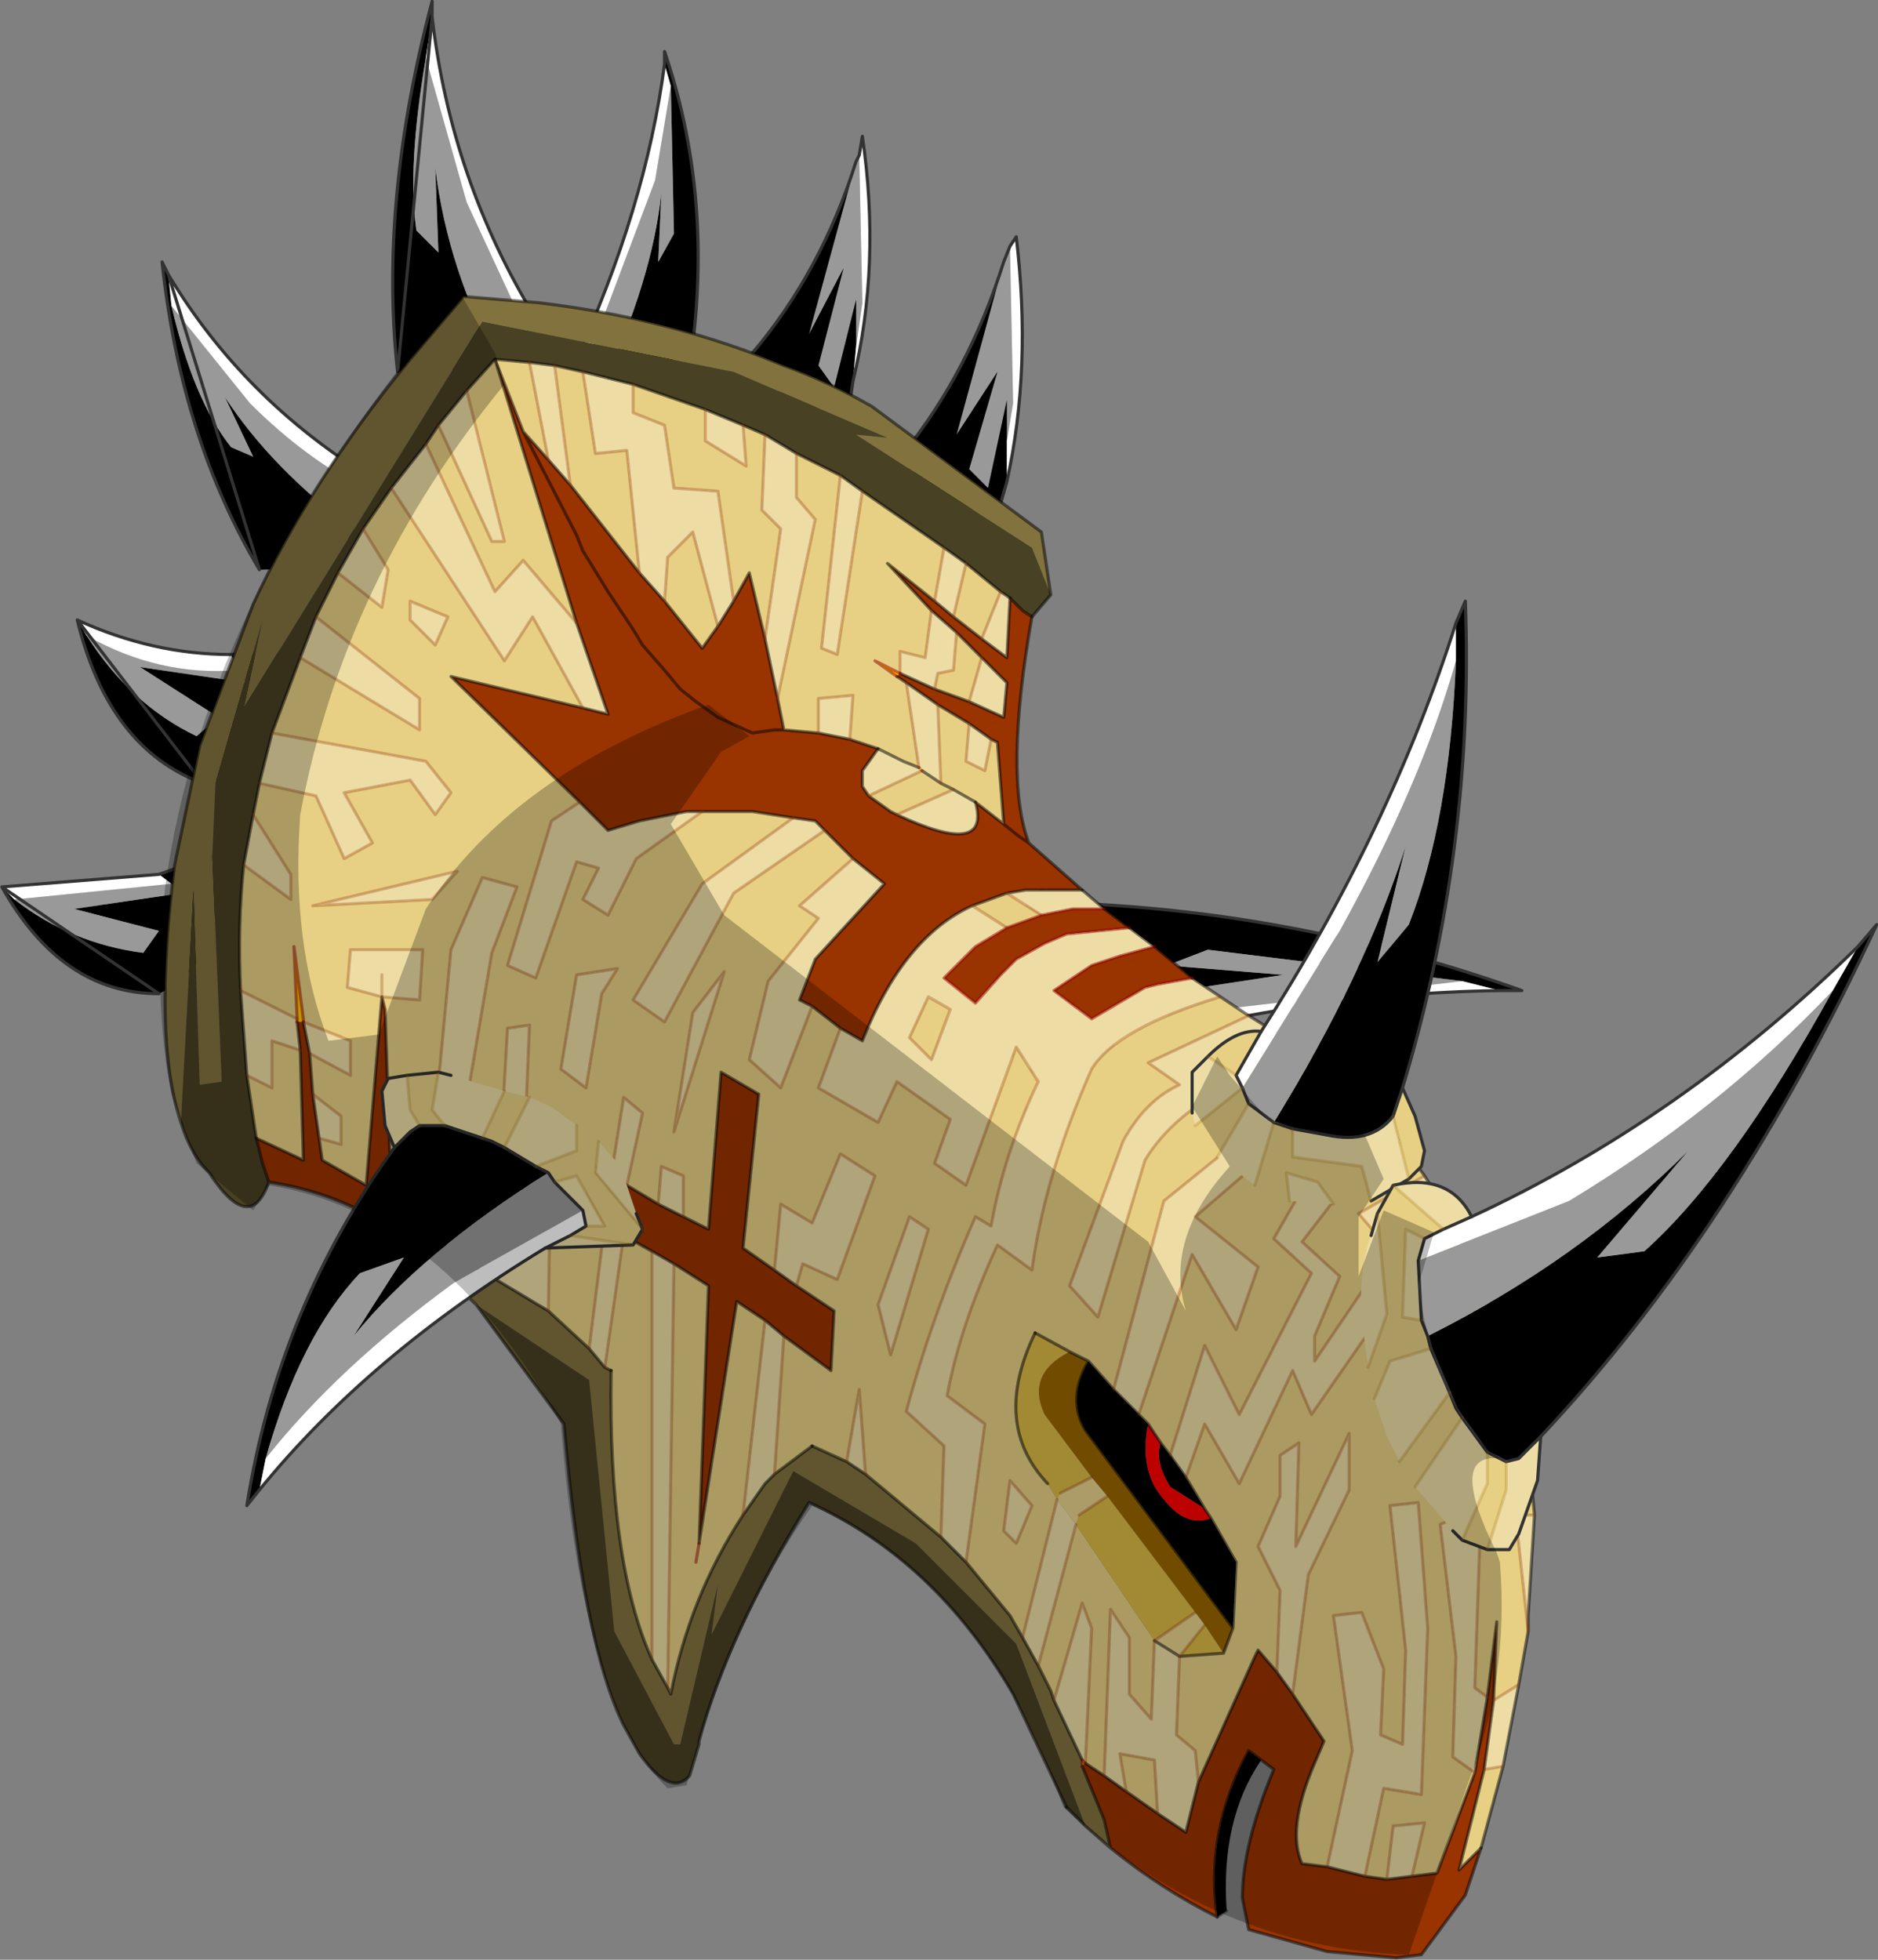 <?xml version="1.0" encoding="UTF-8"?>
<svg version="1.1" viewBox="0 0 29.9 31.2" xmlns="http://www.w3.org/2000/svg" xmlns:cc="http://creativecommons.org/ns#" xmlns:dc="http://purl.org/dc/elements/1.1/" xmlns:rdf="http://www.w3.org/1999/02/22-rdf-syntax-ns#" xmlns:xlink="http://www.w3.org/1999/xlink">
<rect x="0" y="0" width="29.9" height="31.2" fill="#808080" stroke="none"/>
<g transform="translate(-260.02 -184.88)">
<use transform="translate(260.05,184.9)" width="29.85" height="31.15" xlink:href="#a"/>
</g>
<defs>
<g id="a" transform="translate(-260.05,-184.9)">
<path d="m276.8 199.25q3.8 0.1 7.45 1.4h-0.35l-0.6-0.15-4.05-0.5-0.65 0.25 1.85 0.15-4.6 0.7 0.05-0.15-0.05-0.5v-0.35l0.15-0.5 0.25-0.25 0.15-0.05 0.4-0.05" fill-rule="evenodd"/>
<path d="m275.85 201.1 4.6-0.7-1.85-0.15 0.65-0.25 4.05 0.5-4.7 0.55-2.4 0.7-0.3-0.5-0.05-0.15" fill="#999" fill-rule="evenodd"/>
<path d="m276.8 199.25-0.4 0.05-0.15 0.05-0.2-0.2-0.6-0.3 0.25-0.2h0.2l0.6 0.3 0.3 0.3m-0.8 0.35-0.15 0.5-1.05-0.15 0.3-0.7 0.05-0.15 0.65 0.25 0.2 0.25m-0.15 0.85 0.05 0.5-0.65 0.25-0.45-0.2-0.05-0.4 0.05-0.3 1.05 0.15m1.35 1.25-0.9 0.9 0.45-0.75 0.45-0.15m-1.25 0.8-0.2-0.1-0.65-0.6-0.15-0.45 0.5 0.3 0.5 0.85m0.5-0.55-0.25 0.2-0.5-0.7 0.2-0.2 0.3 0.5 0.25 0.2" fill="#eddda5" fill-rule="evenodd"/>
<path d="m276.25 199.35-0.25 0.25-0.2-0.25-0.65-0.25 0.3-0.25 0.6 0.3 0.2 0.2m-0.4 0.75v0.35l-1.05-0.15v-0.35l1.05 0.15m0.05 0.85-0.05 0.15 0.05 0.15-0.2 0.2 0.5 0.7 0.25-0.2 0.3-0.1-0.45 0.75-0.35-0.1-0.5-0.85-0.5-0.3-0.15-0.35 0.45 0.2 0.65-0.25" fill="#e7d083" fill-rule="evenodd"/>
<path d="m283.3 200.5 0.6 0.15q-3.35 0.05-6.7 1.05l-0.75 0.25-0.25-0.2 2.4-0.7 4.7-0.55" fill="#fff" fill-rule="evenodd"/>
<path d="m283.9 200.65h0.35q-3.65-1.3-7.45-1.4l-0.4 0.05-0.15 0.05-0.25 0.25-0.15 0.5v0.35l0.05 0.5-0.05 0.15m8.05-0.45q-3.35 0.05-6.7 1.05l-0.75 0.25m-0.55-0.7-0.05-0.15m0.35 0.65-0.3-0.5m0.3 0.5 0.25 0.2" fill="none" stroke="#333" stroke-linecap="round" stroke-linejoin="round" stroke-width=".05"/>
<path d="m277.2 201.7-0.9 0.9-0.35-0.1-0.2-0.1m-0.65-3.15 0.05-0.15 0.3-0.25 0.25-0.2h0.2l0.6 0.3 0.3 0.3" fill="none" stroke="#333" stroke-linecap="round" stroke-linejoin="round" stroke-width=".05"/>
<path d="m276.75 201.85-0.45 0.75m0.15-0.65-0.25 0.2-0.5-0.7 0.2-0.2m-1.1-0.25 0.45 0.2 0.65-0.25m-1.1-1 1.05 0.15m-0.4-1.25 0.6 0.3 0.2 0.2m-1.1-0.25 0.65 0.25 0.2 0.25m-1.2 0.7 1.05 0.15m-0.9 0.9 0.5 0.3 0.5 0.85" fill="none" stroke="#960" stroke-linecap="round" stroke-linejoin="round" stroke-opacity=".231" stroke-width=".05"/>
<path d="m270.7 186.25 0.05 2.35-0.25 0.45 0.05-1.1q-0.15 1.4-0.95 3.1 0.75-0.05 1.45-0.7 0.3-2.45-0.45-4.65v0.2l0.1 0.35" fill-rule="evenodd"/>
<path d="m270.7 186.25-0.25 1.5-1.15 3.05 0.3 0.25q0.8-1.7 0.95-3.1l-0.05 1.1 0.25-0.45-0.05-2.35" fill="#999" fill-rule="evenodd"/>
<path d="m269.3 190.8 1.15-3.05 0.25-1.5-0.1-0.35q-0.3 2.3-1.45 4.8l0.15 0.1" fill="#fff" fill-rule="evenodd"/>
<path d="m269.15 190.7q1.15-2.5 1.45-4.8v-0.2q0.75 2.2 0.45 4.65" fill="none" stroke="#333" stroke-linecap="round" stroke-linejoin="round" stroke-width=".05"/>
<path d="m260.25 199.2-0.2-0.2q0.95 1.7 2.5 1.7 1.15-0.55 0.85-2.2l-0.85 0.3 0.2 0.15 0.15 0.15-1.7 0.25 1.35 0.35-0.25 0.35q-1.15-0.15-2.05-0.85" fill-rule="evenodd"/>
<path d="m262.75 198.95-2.5 0.25q0.9 0.7 2.05 0.85l0.25-0.35-1.35-0.35 1.7-0.25-0.15-0.15" fill="#999" fill-rule="evenodd"/>
<path d="m260.05 199 0.2 0.2 2.5-0.25-0.2-0.15-2.5 0.2" fill="#fff" fill-rule="evenodd"/>
<path d="m260.05 199 2.5-0.2m0.85-0.3-0.85 0.3m0 1.9q-1.55 0-2.5-1.7z" fill="none" stroke="#333" stroke-linecap="round" stroke-linejoin="round" stroke-width=".05"/>
<path d="m276.1 188.8-0.1 0.25-0.75 2.75 0.65-1-0.45 1.55 0.3 0.3 0.3-1.4v0.65l0.1-0.6-0.05-2.5" fill="#999" fill-rule="evenodd"/>
<path d="m276.05 191.9v-0.65l-0.3 1.4-0.3-0.3 0.45-1.55-0.65 1 0.75-2.75q-0.55 1.75-1.6 3.05 0.45 1.1 1.55 0.8l0.1-0.35v-0.65" fill-rule="evenodd"/>
<path d="m276.1 188.8 0.05 2.5-0.1 0.6v0.65q0.4-1.8 0.15-3.9l-0.1 0.15" fill="#fff" fill-rule="evenodd"/>
<path d="m276 189.05 0.1-0.25m-0.1 0.25q-0.55 1.75-1.6 3.05m1.55 0.8 0.1-0.35q0.4-1.8 0.15-3.9l-0.1 0.15" fill="none" stroke="#333" stroke-linecap="round" stroke-linejoin="round" stroke-width=".05"/>
<path d="m274.4 192.1q0.45 1.1 1.55 0.8" fill="none" stroke="#333" stroke-linecap="round" stroke-linejoin="round" stroke-width=".05"/>
<path d="m266.8 185.8 0.1-0.65v-0.25q-0.85 3.2-0.55 5.9l1.65-0.05q-0.85-1.55-1.05-3.2l0.05 1.35-0.35-0.35q-0.15-1 0.15-2.75" fill-rule="evenodd"/>
<path d="m268.4 190.15-0.95-2.05-0.65-2.3q-0.3 1.75-0.15 2.75l0.35 0.35-0.05-1.35q0.2 1.65 1.05 3.2l0.4-0.6" fill="#999" fill-rule="evenodd"/>
<path d="m266.9 185.15-0.1 0.65 0.65 2.3 0.95 2.05 0.15-0.2q-1.35-2.2-1.65-4.8" fill="#fff" fill-rule="evenodd"/>
<path d="m266.9 185.15q0.3 2.6 1.65 4.8m-2.2 0.85q-0.3-2.7 0.55-5.9v0.25z" fill="none" stroke="#333" stroke-linecap="round" stroke-linejoin="round" stroke-width=".05"/>
<path d="m261.4 195-0.15-0.25q0.5 2.05 2 2.6 1.25-0.2 1.3-2.1l-0.85 0.05 0.1 0.25 0.15 0.2-1.7-0.25 1.25 0.8-0.35 0.3q-1.05-0.5-1.75-1.6" fill-rule="evenodd"/>
<path d="m263.8 195.55q-1.25 0.1-2.4-0.55 0.7 1.1 1.75 1.6l0.35-0.3-1.25-0.8 1.7 0.25-0.15-0.2" fill="#999" fill-rule="evenodd"/>
<path d="m261.25 194.75 0.15 0.25q1.15 0.65 2.4 0.55l-0.1-0.25q-1.25 0-2.45-0.55" fill="#fff" fill-rule="evenodd"/>
<path d="m261.25 194.75q1.2 0.55 2.45 0.55m0.85-0.05-0.85 0.05m-0.45 2.05q-1.5-0.55-2-2.6z" fill="none" stroke="#333" stroke-linecap="round" stroke-linejoin="round" stroke-width=".05"/>
<path d="m273.65 190.4 0.1-0.7-0.05-2.35-0.05 0.1-0.75 2.75 0.55-1.05-0.4 1.55 0.25 0.35 0.35-1.4v0.75" fill="#999" fill-rule="evenodd"/>
<path d="m273.6 190.95 0.05-0.55v-0.75l-0.35 1.4-0.25-0.35 0.4-1.55-0.55 1.05 0.75-2.75q-0.55 1.75-1.65 3.05 0.5 1.05 1.55 0.8l0.05-0.35" fill-rule="evenodd"/>
<path d="m273.6 190.95q0.45-1.85 0.15-3.9l-0.05 0.3 0.05 2.35-0.1 0.7-0.05 0.55" fill="#fff" fill-rule="evenodd"/>
<path d="m273.7 187.35 0.05-0.3q0.3 2.05-0.15 3.9m0.1-3.6-0.05 0.1q-0.55 1.75-1.65 3.05m1.55 0.8 0.05-0.35" fill="none" stroke="#333" stroke-linecap="round" stroke-linejoin="round" stroke-width=".05"/>
<path d="m272 190.5q0.5 1.05 1.55 0.8" fill="none" stroke="#333" stroke-linecap="round" stroke-linejoin="round" stroke-width=".05"/>
<path d="m262.75 189.75-0.05-0.5-0.1-0.2q0.3 2.8 1.55 4.9 0.85 0 1.55-0.6-1.35-1-2.1-2.15l0.45 0.95-0.35-0.15q-0.6-0.75-0.95-2.25" fill-rule="evenodd"/>
<path d="m265.9 192.7q-1-0.5-1.9-1.4l-1.25-1.55q0.35 1.5 0.95 2.25l0.35 0.15-0.45-0.95q0.75 1.15 2.1 2.15l0.2-0.65" fill="#999" fill-rule="evenodd"/>
<path d="m262.7 189.25 0.05 0.5 1.25 1.55q0.9 0.9 1.9 1.4l0.05-0.2q-2.05-1.25-3.25-3.25" fill="#fff" fill-rule="evenodd"/>
<path d="m262.7 189.25q1.2 2 3.25 3.25m-1.8 1.45q-1.25-2.1-1.55-4.9l0.1 0.2z" fill="none" stroke="#333" stroke-linecap="round" stroke-linejoin="round" stroke-width=".05"/>
<path d="m277.25 199.05 0.35 0.3h-0.5l-0.5 0.1-0.55-0.35 0.3-0.05h0.9m0.75 0.6 0.4 0.3-0.55 0.15-0.45 0.15-0.6 0.4 0.6 0.45 0.85-0.5 0.2-0.05 0.55-0.1 0.45 0.3q-1.65 0.5-2.05 1.15-0.75 1.7-0.95 3.2l-0.55-0.4q-0.6 1.3-0.8 2.4l0.6 0.45-0.3 2.2-0.4-0.4 0.05-1.45-0.6-0.55q0.4-1.5 1.1-3.1l0.25 0.15q0.2-1.15 0.75-2.3l-0.35-0.55-0.8 2.2-0.5-0.35 0.25-0.7-0.85-0.6-0.3 0.65-0.95-0.55 0.35-0.95 0.35 0.2q0.65-1.65 1.75-2.15l0.55 0.35-0.5 0.3-0.5 0.5 0.5 0.4 0.4-0.45 0.25-0.25 0.45-0.25 0.35-0.15 1-0.1m1.9 1.4 0.4 0.25-1.1 0.55 0.55 0.25q-1.05 0.5-1.5 1.25l-0.75 2.5-0.45-0.5 0.85-2.3q0.35-0.65 0.9-0.9l-0.5-0.35 1.6-0.75m1.7 1.15 0.3 0.3-1.05 0.2-1.8 1.55 1 0.8-0.35 1-0.7-1.2-0.85 2.55-0.4-0.4 0.8-3 2.1-1.7 0.95-0.1m1.1 1.4 0.25 0.4-1 0.55-0.3-0.35 1.05-0.6m0.95 1.8 0.2 0.45 0.5 2.05-0.65 0.1 0.05-0.85-0.25-0.9-0.5 0.05-0.25 1.1 0.25 0.65-0.4 0.05-0.3-0.35 0.05-1.45 1.3-0.9m0.8 3.6-0.1 1.6v0.25l-0.2-1.85h0.3m-0.25 2.7-0.25 1.3-0.3 0.05 0.15-1.1 0.4-0.25m-20.15-13.85 0.6 0.95v0.4l-0.75-0.55 0.15-0.8m-0.2 2.8 0.9 0.45v0.05l0.05 0.45-0.45-0.15v0.75l-0.4-0.2-0.1-1.35m1 0.5 0.75 0.3v0.55l-0.65-0.35-0.1-0.5m0.15 1.15 0.45 0.35v0.45l-0.35-0.1-0.1-0.7m1.1-1.55-0.55-0.15 0.05-0.6h1.15l-0.05 0.8-0.6-0.05v-0.35 0.35m0.9 3.85-0.05-1.95 0.25-2.65 0.5-1.15 0.55 0.15-0.4 1.05-0.4 2.35 0.1 1.7 0.85 0.4-0.1-1.35-0.3-0.15 0.1-1.75 0.35-0.05-0.05 1.2 0.4 0.2-0.05 3.15-1.5-0.9-0.25-0.25m2.4 1.75 0.25-2 0.3 0.2-0.3 2.1-0.25-0.3m0.35-2.75 0.2-1.25 0.3 0.25-0.25 1.15-0.25-0.15m0.75 0.45 0.05-0.6 0.35 0.15v0.65l-0.4-0.2m1.85 1.05 0.1-1.05 0.5 0.3 0.45-1.1 0.55 0.35-0.6 1.65-0.55-0.25-0.1 0.35-0.35-0.25m0.15 1.05-0.15 2.2-0.15 0.15-0.35 0.5 0.35-3.1 0.3 0.25m1 2 0.2-1.15 0.1 1.35-0.3-0.2m-0.55-7.25-0.5 1.3-0.5-0.45 0.3-1.25 0.8-1-0.3-0.2 0.85-0.75 0.5 0.4-1.1 1.2-0.25 0.65 0.2 0.1m0.2-2.8-1.45 1-1.1 2.05-0.5-0.35 1.1-1.85 1.45-1.05 0.35 0.05 0.15 0.15m-1.95-0.3-1.05 0.75-0.45 0.9-0.4-0.25 0.25-0.5-0.35-0.1-0.65 1.85-0.45-0.2 0.7-2.3 0.45-0.3 0.45 0.45 0.5-0.15 0.75-0.15h0.25m-1.9-1.65-0.8-1.45-0.45 0.7-1.8-2.75 0.55-0.7 1.1 2.35 0.45-0.5 0.85 1 0.5 1.45-0.4-0.1m-3.5-2.85 0.4 0.65-0.1 0.6-0.7-0.55 0.4-0.7m-0.75 1.4 1.65 1.3v0.5l-1.9-1.15 0.25-0.65m-0.7 1.85 2.45 0.45 0.4 0.5-0.25 0.35-0.4-0.55-1.05 0.2 0.45 0.8-0.45 0.25-0.45-1-0.9-0.2 0.2-0.8m11.05-2.7-0.2 0.85-0.3-0.25 0.15-0.85 0.35 0.25m0.25 1.2 0.3-0.75 0.15 0.1-0.05 0.95-0.4-0.3m-0.8-0.45 0.4 0.35-0.05 0.6-0.25 0.05-0.05 0.25-0.55-0.25v-0.35l0.4 0.1 0.1-0.75m0.8 0.75 0.4 0.4-0.05 0.55-0.55-0.25 0.2-0.7m-1.2 0.4 0.5 0.35 0.05 1.25-0.3-0.2-0.85 0.4-0.1-0.15v-0.25l0.25-0.35 0.4 0.2 0.25 0.1-0.2-1.35m1 0.65 0.35 0.25-0.1 0.5-0.3-0.15 0.05-0.6m-1.15 1.45 0.9-0.4 0.35 0.2q0.25 0.9-1.25 0.2m0.85 3.1-0.35-0.2-0.3 0.65 0.35 0.35 0.3-0.8m-2.45-8.85v0.7l0.3 0.35-0.6 2.85-0.2-0.95 0.25-1.75-0.3-0.3 0.05-1.2 0.5 0.3m0.35 4.45v-0.55l0.55-0.05-0.05 0.7-0.5-0.1m0.35-4.1 0.35 0.25-0.4 2.6-0.25-0.1 0.3-2.75m-2.15-1.05 0.6 0.25 0.05 0.65-0.65-0.4v-0.5m-1.15-0.4v0.45l0.5 0.2 0.15 1 0.7 0.05 0.25 1.75-0.25 0.4-0.4-1.5-0.4 0.4-0.05 0.7-0.4-0.45-0.2-1.95-0.5 0.05-0.2-1.3 0.8 0.2m-1.25-0.3 0.25 1.9-0.35-0.4-0.3-1.55 0.4 0.05m-1.4 0.4 0.6 2.4h-0.2l-0.85-1.85 0.45-0.55m-0.9 3.65v-0.3l0.6 0.25-0.2 0.45-0.4-0.4m-1.55 4.55 2.3-0.55-0.4 0.45-1.9 0.1m4.35 2.9-0.4-0.3 0.25-1.5 0.65-0.1-0.25 0.4-0.25 1.5m5.35-5.05-0.05-0.05 0.05 0.05m-0.2 7.1 0.3 0.2-0.6 2-0.2-0.8 0.5-1.4m-3.45-3.25 0.5-0.65-0.8 2.55 0.3-1.9m-0.65 3.8 0.35 0.2-0.1 6.75-0.25-0.45v-6.5m8.25 3.25 0.55-1.75 0.55 1.1 1.15-2.25-0.6-0.55 0.6-1.05 0.35 0.45-0.5 0.65 0.6 0.55-0.4 0.95v0.4l0.95-1.4 0.25 0.45-1.25 1.8-0.3-0.7-0.85 1.8-0.55-0.95-0.3 0.85-0.25-0.35m0.15 3.2-0.05 1.25 0.3 0.25 0.05 0.5-0.2 0.8-0.45-0.3-0.05-0.85-0.55-0.1 0.1 0.6-0.35-0.25 0.1-2.65 0.3 0.45v0.9l0.35 0.4 0.05-1.25 0.4 0.25m1.55 0.25 0.05-1.3-0.35-0.7 0.35-0.8v-0.65l0.3-0.2-0.05 1.65 0.85-1.8v0.9l-0.65 1.35-0.25 1.9-0.25-0.35m0.8 3.1 0.4-1.85-0.3-2.15 0.45-0.05 0.35 0.9-0.05 1.05 0.35 0.15 0.05-1.5-0.25-2.3 0.45-0.05 0.15 2-0.1 2.65-0.6-0.1-0.3 1.4-0.6-0.15m0.95 0.2 0.1-0.85 0.5-0.05-0.2 0.85-0.4 0.05m1.4-1.7-0.35-0.25 0.05-1.6-0.25-2.1 0.65-0.3-0.1 2.9 0.2 0.15-0.2 1.2m-6.65-4.35 0.3 0.4-0.6 2.25-0.25-0.45 0.55-2.2m-0.4 0.1-0.25 0.6-0.2-0.2 0.1-0.8 0.35 0.4m0.35 3.1 0.45-1.55 0.15 0.4-0.1 2.15-0.05-0.05-0.45-0.95" fill="#eddda5" fill-rule="evenodd"/>
<path d="m264.75 201.1-0.05-1.15 0.15 1.15v0.05h-0.1v-0.05m9.6-5.5-0.05 0.05-0.35-0.25 0.4 0.2m-8.25 5.15v-0.35 0.35m5.05 8.7-0.05 0.3 0.05-0.3m6.1 3.45 0.05 0.05-0.05 0.05v-0.1" fill="#fc0" fill-rule="evenodd"/>
<path d="m280.1 212.9q-0.65 0.95-0.55 2.4l-0.15 0.1q-0.2-1.35 0.5-2.65l0.2 0.15m-1.45-4.85 0.25 0.35 0.3 0.5-0.55-0.35q-0.25-0.4-0.15-0.7l0.15 0.2m0.65 1 0.4 0.7-0.05 1.05-2.35-3.15q-0.3-0.5 0.05-1.1l0.4 0.45 0.55 0.55q-0.15 0.75 0.25 1.2 0.35 0.45 0.75 0.3" fill-rule="evenodd"/>
<path d="m279.65 210.8-0.15 0.4-0.3-0.45-0.15-0.2-1.4-1.85-0.25-0.3-0.75-1q-0.3-0.65 0.4-1l0.3 0.15q-0.35 0.6-0.05 1.1l2.35 3.15" fill="#960" fill-rule="evenodd"/>
<path d="m262.9 202.75q-0.45-1.35-0.1-4.1l0.4-1.9 0.85-2.25q0.9-1.95 2.5-3.9l0.85-1 1.2 0.1q2.1 0.25 3.9 1 0.7 0.25 1.4 0.65l2.7 2 0.15 1-0.3-0.75-2.8-1.8 0.5 0.05-2.45-1.05-4-0.8-3.8 6.15 0.3-1.4-0.75 2.6-0.05 1.15 0.15 3.6-0.35 0.05-0.1-3.1-0.2 3.7m14.8 11.55-0.4-0.35-1.1-2.9-1.6-1.6-1.95-1.15-1.3 2.6 0.1-0.8-0.6 2.55h-0.1l-0.95-1.8-0.4-4-1.8-1.2-1.05-1 0.2 0.05 0.5 0.15 1.5 0.9 0.65 0.6 0.25 0.3 0.1 0.05q-0.05 3.05 0.65 4.6l0.25 0.45 0.05 0.1q0.3-1.55 1.15-2.85l0.35-0.5 0.15-0.15 0.6-0.45 0.55 0.25 0.3 0.2 1.2 1 0.4 0.4 0.7 0.85 0.2 0.35 0.25 0.45 0.2 0.4 0.05 0.15 0.45 0.95v0.1l0.35 0.85 0.1 0.45" fill="#82733e" fill-rule="evenodd"/>
<path d="m279.45 200.75 0.45 0.3-1.6 0.75 0.5 0.35q-0.55 0.25-0.9 0.9l-0.85 2.3 0.45 0.5 0.75-2.5q0.45-0.75 1.5-1.25l-0.55-0.25 1.1-0.55 0.45 0.25 0.85 0.65-0.95 0.1-2.1 1.7-0.8 3-0.4-0.45-0.3-0.15-0.55-0.3q-0.7 1.45 0.2 2.4l0.15 0.25-0.55 2.2-0.2-0.35-0.7-0.85 0.3-2.2-0.6-0.45q0.2-1.1 0.8-2.4l0.55 0.4q0.2-1.5 0.95-3.2 0.4-0.65 2.05-1.15m2.45 1.75 0.8 1.1-1.05 0.6 0.3 0.35 1-0.55 0.7 1.4-1.3 0.9-0.05 1.45 0.3 0.35 0.4-0.05-0.25-0.65 0.25-1.1 0.5-0.05 0.25 0.9-0.05 0.85 0.65-0.1 0.1 1.1h-0.3l0.2 1.85-0.15 0.85-0.4 0.25 0.05-1.25-0.15 1.2-0.2-0.15 0.1-2.9-0.65 0.3 0.25 2.1-0.05 1.6 0.35 0.25-0.6 1.6-0.4 0.05 0.2-0.85-0.5 0.05-0.1 0.85-0.35-0.05 0.3-1.4 0.6 0.1 0.1-2.65-0.15-2-0.45 0.05 0.25 2.3-0.05 1.5-0.35-0.15 0.05-1.05-0.35-0.9-0.45 0.05 0.3 2.15-0.4 1.85-0.4-0.05q-0.25-0.55 0.2-1.6l0.15-0.35-0.5-0.75 0.25-1.9 0.65-1.35v-0.9l-0.85 1.8 0.05-1.65-0.3 0.2v0.65l-0.35 0.8 0.35 0.7-0.05 1.3-0.3-0.35-0.05 0.1-0.9 2-0.05-0.5-0.3-0.25 0.05-1.25 0.7-0.05 0.15-0.4 0.05-1.05-0.4-0.7-0.1-0.15-0.3-0.5 0.3-0.85 0.55 0.95 0.85-1.8 0.3 0.7 1.25-1.8-0.25-0.45-0.95 1.4v-0.4l0.4-0.95-0.6-0.55 0.5-0.65-0.35-0.45-0.6 1.05 0.6 0.55-1.15 2.25-0.55-1.1-0.55 1.75-0.15-0.2-0.2-0.3-0.15-0.15 0.85-2.55 0.7 1.2 0.35-1-1-0.8 1.8-1.55 1.05-0.2m2.05 10.5-0.35 1.3-0.35 0.35 0.4-1.6 0.3-0.05m-19.9-15.15 0.1-0.5 0.9 0.2 0.45 1 0.45-0.25-0.45-0.8 1.05-0.2 0.4 0.55 0.25-0.35-0.4-0.5-2.45-0.45 0.45-1.2 1.9 1.15v-0.5l-1.65-1.3 0.35-0.7 0.7 0.55 0.1-0.6-0.4-0.65 0.45-0.65 1.8 2.75 0.45-0.7 0.8 1.45-2.1-0.5 2.05 2-0.45 0.3-0.7 2.3 0.45 0.2 0.65-1.85 0.35 0.1-0.25 0.5 0.4 0.25 0.45-0.9 1.05-0.75h0.8l0.65 0.1-1.45 1.05-1.1 1.85 0.5 0.35 1.1-2.05 1.45-1 0.45 0.45-0.85 0.75 0.3 0.2-0.8 1-0.3 1.25 0.5 0.45 0.5-1.3 0.45 0.35-0.35 0.95 0.95 0.55 0.3-0.65 0.85 0.6-0.25 0.7 0.5 0.35 0.8-2.2 0.35 0.55q-0.55 1.15-0.75 2.3l-0.25-0.15q-0.7 1.6-1.1 3.1l0.6 0.55-0.05 1.45-1.2-1-0.1-1.35-0.2 1.15-0.55-0.25-0.6 0.45 0.15-2.2 0.75 0.55 0.05-0.95-0.6-0.4 0.1-0.35 0.55 0.25 0.6-1.65-0.55-0.35-0.45 1.1-0.5-0.3-0.1 1.05-0.5-0.35 0.25-2.45-0.6-0.35-0.2 2.5-0.4-0.2v-0.65l-0.35-0.15-0.05 0.6-0.5-0.3 0.25-1.15-0.3-0.25-0.2 1.25-0.35-0.2-0.05 0.8 0.3 0.15-0.25 2-0.65-0.6 0.05-3.15-0.4-0.2 0.05-1.2-0.35 0.05-0.1 1.75 0.3 0.15 0.1 1.35-0.85-0.4-0.1-1.7 0.4-2.35 0.4-1.05-0.55-0.15-0.5 1.15-0.25 2.65 0.05 1.95-0.75-0.75-0.1-2.9-0.05-0.2-0.25 3-0.7-0.4-0.05-0.35 0.35 0.1v-0.45l-0.45-0.35-0.05-0.65 0.65 0.35v-0.55l-0.75-0.3v-0.05l-0.15-1.15 0.05 1.15-0.9-0.45q-0.05-1.05 0.05-2l0.75 0.55v-0.4l-0.6-0.95m2.05 2.9 0.6 0.05 0.05-0.8h-1.15l-0.05 0.6 0.55 0.15m-2.15 1.25 0.4 0.2v-0.75l0.45 0.15 0.05 1.75-0.75-0.35-0.15-1m11.45-8.15 0.55 0.45-0.3 0.75-0.45-0.35 0.2-0.85m-0.5 0.6-0.75-0.6 0.7 0.75-0.1 0.75-0.4-0.1v0.35l-0.4-0.2 0.35 0.25 0.15 0.1 0.2 1.35-0.25-0.1-0.4-0.2-0.45-0.15 0.05-0.7-0.55 0.05v0.55l-0.55-0.05-0.1-0.5 0.6-2.85-0.3-0.35v-0.7l0.7 0.35-0.3 2.75 0.25 0.1 0.4-2.6 1.3 0.9-0.15 0.85m0.35 0.5 0.4 0.4-0.2 0.7-0.55-0.2 0.05-0.25 0.25-0.05 0.05-0.6m-0.3 1.15 0.5 0.3-0.05 0.6 0.3 0.15 0.1-0.5 0.1 0.05 0.1 1.3-0.45-0.35-0.35-0.2-0.2-0.1 0.2 0.1-0.9 0.4-0.1-0.05-0.35-0.25 0.85-0.4 0.3 0.2-0.05-1.25m0.55 3.2 0.55-0.2 0.55 0.35-0.55 0.2-0.55-0.35m-0.35 1.65-0.3 0.8-0.35-0.35 0.3-0.65 0.35 0.2m-2.95-9.15-0.05 1.2 0.3 0.3-0.25 1.75-0.25-1.05-0.25 0.45-0.25-1.75-0.7-0.05-0.15-1-0.5-0.2v-0.45l1.15 0.4v0.5l0.65 0.4-0.05-0.65 0.35 0.15m-2.9-1 0.2 1.3 0.5-0.05 0.2 1.95-1.1-1.4-0.25-1.9 0.45 0.1m1.3 3.65 0.05-0.7 0.4-0.4 0.4 1.5-0.25 0.35-0.6-0.75m-2.25-2.7-0.45-1.15 1.3 4.2-0.85-1-0.45 0.5-1.1-2.35 0.2-0.3 0.85 1.85h0.2l-0.6-2.4 0.45-0.5 0.55 0.05 0.3 1.55-0.4-0.45m-1.8 3 0.4 0.4 0.2-0.45-0.6-0.25v0.3m-1.55 4.55 1.9-0.1 0.4-0.45-2.3 0.55m4.35 2.9 0.25-1.5 0.25-0.4-0.65 0.1-0.25 1.5 0.4 0.3m1.7-1.2-0.3 1.9 0.8-2.55-0.5 0.65m3.45 3.25-0.5 1.4 0.2 0.8 0.6-2-0.3-0.2m-4.55 0.3 0.45 0.25v6.5q-0.7-1.55-0.65-4.6l-0.1-0.05 0.3-2.1m0.8 0.45 0.55 0.35-0.15 4.1 0.6-3.85 0.45 0.3-0.35 3.1q-0.85 1.3-1.15 2.85l-0.05-0.1 0.1-6.75m0.4 4.45-0.05 0.3 0.05-0.3m6-0.3 1.25 1.85-0.05 1.25-0.35-0.4v-0.9l-0.3-0.45-0.1 2.65-0.3-0.2 0.1-2.15-0.15-0.4-0.45 1.55-0.05-0.15-0.2-0.4 0.6-2.25m-0.7-0.3-0.35-0.4-0.1 0.8 0.2 0.2 0.25-0.6m1.5 4.55-0.1-0.6 0.55 0.1 0.05 0.85-0.5-0.35" fill="#e7d083" fill-rule="evenodd"/>
<path d="m276.75 194.35-0.3 0.35-0.15-0.1-0.2-0.2-0.15-0.1-0.55-0.45-0.35-0.25-1.3-0.9-0.35-0.25-0.7-0.35-0.5-0.3-0.35-0.15-0.6-0.25-1.15-0.4-0.8-0.2-0.45-0.1-0.4-0.05-0.55-0.05-0.45 0.5-0.45 0.55-0.2 0.3-0.55 0.7-0.45 0.65-0.4 0.7-0.35 0.7-0.25 0.65-0.45 1.2-0.2 0.8-0.1 0.5-0.15 0.8q-0.1 0.95-0.05 2l0.1 1.35 0.15 1 0.1 0.4 0.1 0.3q-0.3 0.85-0.95-0.15-0.3-0.3-0.45-0.8l0.2-3.7 0.1 3.1 0.35-0.05-0.15-3.6 0.05-1.15 0.75-2.6-0.3 1.4 3.8-6.15 4 0.8 2.45 1.05-0.5-0.05 2.8 1.8 0.3 0.75m0.55 19.6-0.3-0.3-0.85-1.8q-1.25-2.15-3.25-3.05-1.3 2.1-1.75 3.8v0.05l-0.15 0.5q-0.3 0.35-0.8-0.35l-0.25-0.45q-0.65-1.3-0.95-4.8l-1.4-1.9 1.8 1.2 0.4 4 0.95 1.8h0.1l0.6-2.55-0.1 0.8 1.3-2.6 1.95 1.15 1.6 1.6 1.1 2.9" fill="#494123" fill-rule="evenodd"/>
<path d="m279.5 211.2-0.7 0.05 0.4-0.5 0.3 0.45m-3-5.1 0.55 0.3q-0.7 0.35-0.4 1l0.75 1-0.5 0.25-0.05 0.1-0.15-0.25q-0.9-0.95-0.2-2.4m1.15 2.6 1.4 1.85-0.65 0.45-1.25-1.85 0.05-0.15 0.45-0.3" fill="#dbba46" fill-rule="evenodd"/>
<path d="m277.4 208.4 0.25 0.3-0.45 0.3-0.05 0.15-0.3-0.4 0.05-0.1 0.5-0.25m1.65 2.15 0.15 0.2-0.4 0.5-0.4-0.25 0.65-0.45" fill="#e8d38c" fill-rule="evenodd"/>
<path d="m279.2 208.9 0.1 0.15q-0.4 0.15-0.75-0.3-0.4-0.45-0.25-1.2l0.2 0.3q-0.1 0.3 0.15 0.7l0.55 0.35" fill="#f00" fill-rule="evenodd"/>
<path d="m276.45 194.7q-0.45 2.55-0.05 3.6l0.85 0.75h-0.9l-0.3 0.05-0.55 0.2q-1.1 0.5-1.75 2.15l-0.35-0.2-0.45-0.35-0.2-0.1 0.25-0.65 1.1-1.2-0.5-0.4-0.6-0.6-0.35-0.05-0.65-0.1h-1.05l-0.75 0.15-0.5 0.15-0.45-0.45-2.05-2 2.1 0.5 0.4 0.1-0.5-1.45-1.3-4.2 0.45 1.15 0.85 1.65 0.1 0.25 0.4 0.65 0.4 0.6 0.15 0.25 0.35 0.4 0.25 0.3 0.25 0.2 0.35 0.25 0.55 0.25 0.35-0.05h0.15-0.15l-0.35 0.05-0.55-0.25-0.35-0.25-0.25-0.2-0.25-0.3-0.35-0.4-0.15-0.25-0.4-0.6-0.4-0.65-0.1-0.25-0.85-1.65 0.4 0.45 0.35 0.4 1.1 1.4 0.4 0.45 0.6 0.75 0.25-0.35 0.25-0.4 0.25-0.45 0.25 1.05 0.2 0.95 0.1 0.5 0.55 0.05 0.5 0.1 0.45 0.15-0.25 0.35v0.25l0.1 0.15 0.35 0.25 0.1 0.05q1.5 0.7 1.25-0.2l0.45 0.35-0.1-1.3-0.1-0.05-0.35-0.25-0.5-0.3-0.5-0.35-0.15-0.1 0.05-0.05 0.55 0.25 0.55 0.2 0.55 0.25 0.05-0.55-0.8-0.8-0.4-0.35-0.7-0.75 0.75 0.6 0.3 0.25 0.45 0.35 0.4 0.3 0.05-0.95 0.2 0.2 0.15 0.1m1.15 4.65 0.4 0.3-1 0.1-0.35 0.15-0.45 0.25-0.25 0.25-0.4 0.45-0.5-0.4 0.5-0.5 0.5-0.3 0.55-0.2 0.5-0.1h0.5m0.8 0.6 0.6 0.5-0.55 0.1-0.2 0.05-0.85 0.5-0.6-0.45 0.6-0.4 0.45-0.15 0.55-0.15m5.2 14.35-0.25 0.75-0.7 0.95-0.4 0.05-1.1-0.1-1.25-0.35-0.1-0.5q0-0.85 0.5-2.05l-0.4-0.3q-0.7 1.3-0.5 2.65-0.9-0.45-1.7-1.1l-0.1-0.45-0.35-0.85 0.05-0.05 0.3 0.2 0.35 0.25 0.5 0.35 0.45 0.3 0.2-0.8 0.9-2 0.05-0.1 0.3 0.35 0.25 0.35 0.5 0.75-0.15 0.35q-0.45 1.05-0.2 1.6l0.4 0.05 0.6 0.15 0.35 0.05 0.8-0.1 0.6-1.6 0.2-1.2 0.15-1.2-0.05 1.25-0.15 1.1-0.4 1.6 0.35-0.35m-17.05-9.65-0.1-0.1q-1.05-0.7-2.15-0.85l-0.1-0.3-0.1-0.4 0.75 0.35-0.05-1.75-0.05-0.45h0.1l0.1 0.5 0.05 0.65 0.15 1.05 0.7 0.4 0.25-3 0.05 0.2 0.1 2.9 1 1-0.5-0.15-0.2-0.05m3.1-0.3-0.3-0.15 0.05-0.8 0.35 0.2 0.75 0.45 0.8 0.4 0.2-2.5 0.6 0.35-0.25 2.45 0.5 0.35 0.35 0.25 0.6 0.4-0.05 0.95-0.75-0.55-0.3-0.25-0.45-0.3-0.6 3.85 0.15-4.1-0.55-0.35-0.35-0.2-0.45-0.25-0.3-0.2m6.75-6.05-0.15-0.1-0.25-0.2 0.25 0.2 0.15 0.1" fill="#930" fill-rule="evenodd"/>
<path d="m262.9 202.75q-0.45-1.35-0.1-4.1l0.4-1.9 0.85-2.25q0.9-1.95 2.5-3.9l0.85-1 1.2 0.1q2.1 0.25 3.9 1 0.7 0.25 1.4 0.65l2.7 2 0.15 1-0.3 0.35m0.8 4.35 0.35 0.3m0.4 0.3 0.4 0.3m0.6 0.5 0.9 0.6 0.4 0.25 0.45 0.25 0.85 0.65 0.3 0.3 0.8 1.1 0.25 0.4 0.7 1.4 0.2 0.45 0.5 2.05 0.1 1.1-0.1 1.6v0.25l-0.15 0.85-0.25 1.3-0.35 1.3m-6.6-0.65-0.85-1.8q-1.25-2.15-3.25-3.05-1.3 2.1-1.75 3.8v0.05l-0.15 0.5q-0.3 0.35-0.8-0.35l-0.25-0.45q-0.65-1.3-0.95-4.8l-1.4-1.9-1.05-1-0.1-0.1q-1.05-0.7-2.15-0.85-0.3 0.85-0.95-0.15-0.3-0.3-0.45-0.8m1.25-5.4-0.1 0.5-0.15 0.8q-0.1 0.95-0.05 2l0.1 1.35 0.15 1 0.1 0.4 0.1 0.3m8.05 4.65 0.6-0.45m-6.7-15.25-0.45 0.65-0.4 0.7-0.35 0.7-0.25 0.65-0.45 1.2m-0.2 0.8 0.2-0.8m11.6-2.25-0.55-0.45m0.55 0.45 0.15 0.1m-1.05-0.8 0.35 0.25m-0.2 3.6-0.2-0.1-0.3-0.2m0.5 0.3 0.35 0.2m-2.85-5.55-0.5-0.3m1.8 5 0.4 0.2 0.25 0.1m-1.25-4.65 0.35 0.25 1.3 0.9m-2.35-1.5 0.7 0.35m-1.55-0.8 0.35 0.15m-0.35-0.15-0.6-0.25m-1.15-0.4-0.8-0.2-0.45-0.1m1.25 0.3 1.15 0.4m-2.8-0.75-0.55-0.05-0.45 0.5-0.45 0.55-0.2 0.3-0.55 0.7m2.2-2 0.4 0.05m3.5 17.65-0.15 0.15-0.35 0.5q-0.85 1.3-1.15 2.85l-0.05-0.1-0.25-0.45q-0.7-1.55-0.65-4.6m8.9 1.35 0.25 0.35 0.3 0.5 0.1 0.15 0.4 0.7-0.05 1.05-0.15 0.4-0.7 0.05-0.4-0.25m-1.9-4.9 0.55 0.3 0.3 0.15 0.4 0.45 0.55 0.55 0.2 0.3 0.15 0.2m1 2.75-2.35-3.15q-0.3-0.5 0.05-1.1" fill="none" stroke="#000" stroke-linecap="round" stroke-linejoin="round" stroke-opacity=".498" stroke-width=".05"/>
<path d="m276.45 194.7q-0.45 2.55-0.05 3.6l0.85 0.75m0.35 0.3 0.4 0.3m0.4 0.3 0.6 0.5m4.6 13.85-0.25 0.75-0.7 0.95-0.4 0.05-1.1-0.1-1.25-0.35-0.1-0.5q0-0.85 0.5-2.05l-0.4-0.3q-0.7 1.3-0.5 2.65-0.9-0.45-1.7-1.1l-0.4-0.35-0.3-0.3m-12.05-12 0.05 0.65m0.1 0.7 0.05 0.35 0.7 0.4 0.25-3 0.05 0.2 0.1 2.9 0.75 0.75m1.75 1.15 0.65 0.6m0.25-2-0.3-0.15 0.05-0.8 0.35 0.2m0.25 0.15 0.5 0.3m0.4 0.2 0.4 0.2 0.2-2.5 0.6 0.35-0.25 2.45 0.5 0.35 0.35 0.25 0.6 0.4-0.05 0.95-0.75-0.55m0.45 1.75 0.55 0.25 0.3 0.2 1.2 1 0.4 0.4 0.7 0.85 0.2 0.35 0.25 0.45 0.2 0.4 0.05 0.15 0.45 0.95m-3.85-11.65-0.45-0.35m0.65-2.35-0.45-0.45m-0.5-0.2-0.65-0.1h-0.8m-1.95-0.15-2.05-2 2.1 0.5m-4.5 5.45-0.05-0.45m-0.65 1.85 0.75 0.35-0.05-1.75m11.3-7.2 0.2 0.2 0.15 0.1m-1.25 0 0.45 0.35m0.45-0.65-0.05 0.95-0.4-0.3m-0.45-0.35-0.3-0.25-0.75-0.6 0.7 0.75 0.4 0.35 0.8 0.8-0.05 0.55-0.55-0.25-0.55-0.2-0.55-0.25m-0.05 0.05 0.15 0.1 0.5 0.35 0.5 0.3 0.35 0.25 0.1 0.05 0.1 1.3 0.25 0.2 0.15 0.1m-2.55-0.75 0.35 0.25 0.1 0.05m1.25-0.2 0.45 0.35m-0.5 1.3 0.55-0.2 0.3-0.05h0.9m-1.75 0.25q-1.1 0.5-1.75 2.15l-0.35-0.2m-1.2-6.2 0.2 0.95 0.1 0.5 0.55 0.05 0.5 0.1 0.45 0.15-0.25 0.35v0.25l0.1 0.15m-3.65-3.55 0.4 0.45 0.6 0.75 0.25-0.35 0.25-0.4 0.25-0.45 0.25 1.05m0.3 1.45h-0.15l-0.35 0.05-0.55-0.25-0.35-0.25-0.25-0.2-0.25-0.3-0.35-0.4-0.15-0.25-0.4-0.6-0.4-0.65-0.1-0.25-0.85-1.65-0.45-1.15 1.3 4.2 0.5 1.45-0.4-0.1m-0.2-3.55 1.1 1.4m-1.45-1.8 0.35 0.4m-0.75-0.85 0.4 0.45m0.5 5.45 0.45 0.45 0.5-0.15 0.75-0.15h0.25m-6.25 3.85-0.1-0.5m7.8-3.25 0.35 0.05 0.15 0.15m0.45 0.45 0.5 0.4-1.1 1.2-0.25 0.65 0.2 0.1m-2.05 3.35-0.4-0.2m-0.55 0.5 0.45 0.25 0.35 0.2 0.55 0.35-0.15 4.1 0.6-3.85 0.45 0.3 0.3 0.25m-2.75 0.55-0.1-0.05-0.25-0.3m-2.85-1.7 0.2 0.05 0.5 0.15-0.25-0.25m0.25 0.25 1.5 0.9m1.25-2-0.25-0.15m-0.1 0.75 0.3 0.2m9.15 8.7 0.9-2 0.05-0.1 0.3 0.35 0.25 0.35 0.5 0.75-0.15 0.35q-0.45 1.05-0.2 1.6l0.4 0.05 0.6 0.15 0.35 0.05 0.8-0.1 0.6-1.6 0.2-1.2 0.15-1.2-0.05 1.25m-7.1-3.45q-0.9-0.95-0.2-2.4m1.1 7.05 0.35 0.25m0.5 0.35 0.45 0.3 0.2-0.8m-1.8-0.3 0.3 0.2m-0.35-0.15 0.35 0.85 0.1 0.45m0.75-0.55-0.5-0.35m5.65 0.9-0.35 0.35 0.4-1.6 0.15-1.1m-18.7-8.95-0.1-0.7m10.55-4.65q0.25 0.9-1.25 0.2" fill="none" stroke="#000" stroke-linecap="round" stroke-linejoin="round" stroke-opacity=".498" stroke-width=".05"/>
<path d="m264.05 197.85 0.6 0.95v0.4l-0.75-0.55m-0.05 2 0.9 0.45m0.1 0.05 0.75 0.3v0.55l-0.65-0.35m0.05 0.65 0.45 0.35v0.45l-0.35-0.1m1-2.25-0.55-0.15 0.05-0.6h1.15l-0.05 0.8-0.6-0.05v-0.35 0.35m0.9 3.85-0.05-1.95 0.25-2.65 0.5-1.15 0.55 0.15-0.4 1.05-0.4 2.35 0.1 1.7 0.85 0.4-0.1-1.35-0.3-0.15 0.1-1.75 0.35-0.05-0.05 1.2 0.4 0.2-0.05 3.15m0.65 0.6 0.25-2m0.1-0.75 0.2-1.25 0.3 0.25-0.25 1.15m0.5 0.3 0.05-0.6 0.35 0.15v0.65m1.45 0.85 0.1-1.05 0.5 0.3 0.45-1.1 0.55 0.35-0.6 1.65-0.55-0.25-0.1 0.35m-0.2 0.8-0.15 2.2m1.15-0.2 0.2-1.15 0.1 1.35m1.2 1 0.05-1.45-0.6-0.55q0.4-1.5 1.1-3.1l0.25 0.15q0.2-1.15 0.75-2.3l-0.35-0.55-0.8 2.2-0.5-0.35 0.25-0.7-0.85-0.6-0.3 0.65-0.95-0.55 0.35-0.95m-0.45-0.35-0.5 1.3-0.5-0.45 0.3-1.25 0.8-1-0.3-0.2 0.85-0.75m-0.45-0.45-1.45 1-1.1 2.05-0.5-0.35 1.1-1.85 1.45-1.05m-1.45-0.1-1.05 0.75-0.45 0.9-0.4-0.25 0.25-0.5-0.35-0.1-0.65 1.85-0.45-0.2 0.7-2.3 0.45-0.3m0.05-1.5-0.8-1.45-0.45 0.7-1.8-2.75m-0.45 0.65 0.4 0.65-0.1 0.6-0.7-0.55m-0.35 0.7 1.65 1.3v0.5l-1.9-1.15m-0.45 1.2 2.45 0.45 0.4 0.5-0.25 0.35-0.4-0.55-1.05 0.2 0.45 0.8-0.45 0.25-0.45-1-0.9-0.2m-0.2 4.65 0.4 0.2v-0.75l0.45 0.15m10.6-7.75-0.2 0.85m0.45 0.35 0.3-0.75m-0.7 0.65-0.05 0.6-0.25 0.05-0.05 0.25m0.55 0.2 0.2-0.7m-0.6-1.75-0.15 0.85m-0.2 2.7-0.85 0.4m0.45 0.3 0.9-0.4m0.25-1.05-0.05 0.6 0.3 0.15 0.1-0.5m0.25 3-0.55-0.35m0.55-0.2 0.55 0.35m-1.45 1.5-0.35-0.2-0.3 0.65 0.35 0.35 0.3-0.8m4.75 0.1-1.6 0.75 0.5 0.35q-0.55 0.25-0.9 0.9l-0.85 2.3 0.45 0.5 0.75-2.5q0.45-0.75 1.5-1.25l-0.55-0.25 1.1-0.55m-4.9 8.45 0.3-2.2-0.6-0.45q0.2-1.1 0.8-2.4l0.55 0.4q0.2-1.5 0.95-3.2 0.4-0.65 2.05-1.15m-1.7 6.25 0.8-3 2.1-1.7 0.95-0.1m-3.45 5.2 0.85-2.55 0.7 1.2 0.35-1-1-0.8 1.8-1.55 1.05-0.2m-6.9-5.15-0.05-1.25m-2.55-0.1 0.6-2.85-0.3-0.35v-0.7m-0.5-0.3-0.05 1.2 0.3 0.3-0.25 1.75m0.85 1.5v-0.55l0.55-0.05-0.05 0.7m1.1 0.45-0.2-1.35m-1.05-3.3-0.3 2.75 0.25 0.1 0.4-2.6m-2.5-1.3v0.5l0.65 0.4-0.05-0.65m-0.15 2.8-0.25-1.75-0.7-0.05-0.15-1-0.5-0.2v-0.45m-0.8-0.2 0.2 1.3 0.5-0.05 0.2 1.95m0.4 0.45 0.05-0.7 0.4-0.4 0.4 1.5m3.4-0.25-0.1 0.75-0.4-0.1v0.35m-5.5-4.9 0.25 1.9m-1.65-1.5 0.6 2.4h-0.2l-0.85-1.85m-0.2 0.3 1.1 2.35 0.45-0.5 0.85 1m-0.45-2.6-0.3-1.55m-1.9 4.1 0.4 0.4 0.2-0.45-0.6-0.25v0.3m-1.55 4.55 2.3-0.55-0.4 0.45-1.9 0.1m4.35 2.9-0.4-0.3 0.25-1.5 0.65-0.1-0.25 0.4-0.25 1.5m1.7-1.2-0.3 1.9 0.8-2.55-0.5 0.65m3.45 3.25-0.5 1.4 0.2 0.8 0.6-2-0.3-0.2m-2.3 1.65-0.35 3.1m-1.9-4.45-0.3 2.1m0.75-1.85v6.5m0.25 0.45 0.1-6.75m11.95-1.4-1.05 0.6 0.3 0.35 1-0.55m-4.05 4.4 0.3-0.85 0.55 0.95 0.85-1.8 0.3 0.7 1.25-1.8-0.25-0.45-0.95 1.4v-0.4l0.4-0.95-0.6-0.55 0.5-0.65-0.35-0.45-0.6 1.05 0.6 0.55-1.15 2.25-0.55-1.1-0.55 1.75m0.15 3.2-0.05 1.25 0.3 0.25 0.05 0.5m1.25-1.75 0.05-1.3-0.35-0.7 0.35-0.8v-0.65l0.3-0.2-0.05 1.65 0.85-1.8v0.9l-0.65 1.35-0.25 1.9m0.55 2.75 0.4-1.85-0.3-2.15 0.45-0.05 0.35 0.9-0.05 1.05 0.35 0.15 0.05-1.5-0.25-2.3 0.45-0.05 0.15 2-0.1 2.65-0.6-0.1-0.3 1.4m0.35 0.05 0.1-0.85 0.5-0.05-0.2 0.85m1-1.65-0.35-0.25 0.05-1.6-0.25-2.1 0.65-0.3-0.1 2.9 0.2 0.15m0.1 0.05 0.4-0.25m-0.55-6.3-1.3 0.9-0.05 1.45 0.3 0.35 0.4-0.05-0.25-0.65 0.25-1.1 0.5-0.05 0.25 0.9-0.05 0.85 0.65-0.1m0.1 1.1h-0.3l0.2 1.85m-7.15-1.85 0.45-0.3m0.75 2.3 0.65-0.45m-2.15-1.9 0.5-0.25m-0.95 0.45-0.25 0.6-0.2-0.2 0.1-0.8 0.35 0.4m1.95 2.15-0.05 1.25-0.35-0.4v-0.9l-0.3-0.45-0.1 2.65m0.35 0.25-0.1-0.6 0.55 0.1 0.05 0.85m0.75-3-0.4 0.5m-2.5-0.3 0.55-2.2m-0.3 2.65 0.6-2.25m-0.35 2.8 0.45-1.55 0.15 0.4-0.1 2.15m6.35 0.1 0.3-0.05" fill="none" stroke="#930" stroke-linecap="round" stroke-linejoin="round" stroke-opacity=".302" stroke-width=".05"/>
<path d="m274.65 197.1 0.05 0.05" fill="none" stroke="#930" stroke-linecap="round" stroke-linejoin="round" stroke-opacity=".302" stroke-width=".05"/>
<path d="m264.75 201.1-0.05-1.15 0.15 1.15v0.05m-0.1 0v-0.05m11.3-1.45-0.5 0.3-0.5 0.5 0.5 0.4 0.4-0.45 0.25-0.25 0.45-0.25 0.35-0.15 1-0.1m-0.4-0.3h-0.5l-0.5 0.1-0.55 0.2m2.35 0.3-0.55 0.15-0.45 0.15-0.6 0.4 0.6 0.45 0.85-0.5 0.2-0.05 0.55-0.1m-4.65-4.85-0.4-0.2 0.35 0.25m-3.15 13.8-0.05 0.3 0.05-0.3m6.1 3.45 0.05 0.05m-0.05-0.05v0.1" fill="none" stroke="#900" stroke-linecap="round" stroke-linejoin="round" stroke-opacity=".498" stroke-width=".05"/>
<path d="m279.55 215.3-0.15 0.1" fill="none" stroke="#000" stroke-linecap="round" stroke-linejoin="round" stroke-opacity=".302" stroke-width=".05"/>
<path d="m283.2 194.8v0.6q-0.1 2.55-0.75 4.2l-0.5 0.6 0.45-1.85q-0.65 2.05-2.1 4.4l0.3 0.1 0.55 0.1q0.7 0.15 1.05-0.3l0.15-0.45q1.15-3.8 1-7.75l-0.15 0.35" fill-rule="evenodd"/>
<path d="m280.3 202.75q1.45-2.35 2.1-4.4l-0.45 1.85 0.5-0.6q0.65-1.65 0.75-4.2-0.55 1.95-1.85 4.3l-1.55 2.5 0.1 0.25 0.4 0.3" fill="#999" fill-rule="evenodd"/>
<path d="m282.2 202.65q-0.35 0.45-1.05 0.3l-0.55-0.1v0.45l1.1 0.15 0.15 0.55 0.6-0.35-0.25-1m-2.4-0.45-0.1-0.2-0.45-0.3-0.25 0.25v0.65l0.05 0.2 0.75-0.6m-0.4 1.1 0.6 0.45 0.3-1-0.4-0.3-0.5 0.85m1.15 0.7 0.7 0.05-0.25-0.35-0.5-0.15 0.05 0.45" fill="#eddda5" fill-rule="evenodd"/>
<path d="m282.35 202.2-0.15 0.45 0.25 1 0.2-0.2 0.05-0.25-0.15-0.55-0.2-0.45m-1.75 0.65-0.3-0.1-0.3 1 0.4 0.2 0.15 0.05-0.05-0.45 0.5 0.15 0.25 0.35 0.6-0.05-0.15-0.55-1.1-0.15v-0.45m-0.9-0.85 0.4-0.7q-0.4-0.05-0.85 0.4l0.45 0.3m0.2 0.45-0.1-0.25-0.75 0.6 0.35 0.5 0.5-0.85" fill="#e7d083" fill-rule="evenodd"/>
<path d="m283.2 195.4v-0.6q-1.05 3.3-3.1 6.5l-0.4 0.7 0.1 0.2 1.55-2.5q1.3-2.35 1.85-4.3" fill="#fff" fill-rule="evenodd"/>
<path d="m283.2 194.8 0.15-0.35q0.15 3.95-1 7.75l-0.15 0.45q-0.35 0.45-1.05 0.3l-0.55-0.1-0.3-0.1m-0.5-0.55-0.1-0.2 0.4-0.7q2.05-3.2 3.1-6.5m-3.3 7.65-0.1-0.25m0.1 0.25 0.4 0.3" fill="none" stroke="#333" stroke-linecap="round" stroke-linejoin="round" stroke-width=".05"/>
<path d="m279 202.6v-0.65l0.25-0.25q0.45-0.45 0.85-0.4m1.75 2.7 0.6-0.35 0.2-0.2 0.05-0.25-0.15-0.55-0.2-0.45" fill="none" stroke="#333" stroke-linecap="round" stroke-linejoin="round" stroke-width=".05"/>
<path d="m279.25 201.7 0.45 0.3m0.1 0.2-0.75 0.6m0.35 0.5 0.5-0.85m0.4 0.3-0.3 1m0.6-0.9v0.45l1.1 0.15 0.15 0.55m-0.6 0.05-0.25-0.35-0.5-0.15 0.05 0.45m1.9-0.35-0.25-1" fill="none" stroke="#960" stroke-linecap="round" stroke-linejoin="round" stroke-opacity=".231" stroke-width=".05"/>
<path d="m282.75 206.15q2.4-1.2 4.15-2.95l-1.45 1.7 0.75-0.1q1.4-1.25 3-4.15l0.4-0.7 0.3-0.35q-2.25 4.85-5.35 8.15l-0.35 0.35-0.2 0.05-0.3-0.15-0.4-0.55-0.1-0.15-0.1-0.25-0.3-0.7-0.05-0.2" fill-rule="evenodd"/>
<path d="m289.2 200.65q-1.6 2.9-3 4.15l-0.75 0.1 1.45-1.7q-1.75 1.75-4.15 2.95l-0.1-0.25-0.05-0.95 2.4-0.95q2.4-1.45 4.2-3.35" fill="#999" fill-rule="evenodd"/>
<path d="m282.6 204.95 0.05 0.95-0.3-0.05 0.05-1.4 0.3 0.15-0.1 0.35m0.2 1.4 0.3 0.7-0.8 1.1-0.2-0.4-0.2-0.6 0.25-0.6 0.65-0.2m0.5 1.1 0.4 0.55v0.5l-0.4 0.9-0.15-0.15-0.6-0.7 0.75-1.1m0.7 0.7 0.2-0.05 0.35-0.35-0.05 0.7-0.3 0.85-0.15 0.25h-0.35l0.3-0.95v-0.45m-0.55-3.9-0.45 0.2-0.8-0.7q0.9-0.2 1.25 0.5m-1.5-0.05 0.15 1.6-0.3 0.85-0.1-0.8q-0.05-0.8 0.15-1.3l0.1-0.35" fill="#eddda5" fill-rule="evenodd"/>
<path d="m282.65 205.9 0.1 0.25 0.05 0.2-0.65 0.2-0.25 0.6-0.1-0.5 0.3-0.85-0.15-1.6 0.25-0.45 0.8 0.7-0.3 0.15-0.3-0.15-0.05 1.4 0.3 0.05m0.45 1.15 0.1 0.25 0.1 0.15-0.75 1.1-0.25-0.4 0.8-1.1m0.6 0.95 0.3 0.15v0.45l-0.3 0.95-0.4-0.15 0.4-0.9v-0.5" fill="#e7d083" fill-rule="evenodd"/>
<path d="m289.2 200.65q-1.8 1.9-4.2 3.35l-2.4 0.95 0.1-0.35 0.3-0.15 0.45-0.2q3.35-1.55 6.15-4.3l-0.4 0.7" fill="#fff" fill-rule="evenodd"/>
<path d="m282.6 204.95 0.05 0.95 0.1 0.25 0.05 0.2 0.3 0.7 0.1 0.25 0.1 0.15 0.4 0.55 0.3 0.15 0.2-0.05 0.35-0.35q3.1-3.3 5.35-8.15l-0.3 0.35m-6.9 4.65-0.1 0.35m0.4-0.5-0.3 0.15m0.75-0.35-0.45 0.2m0.45-0.2q3.35-1.55 6.15-4.3" fill="none" stroke="#333" stroke-linecap="round" stroke-linejoin="round" stroke-width=".05"/>
<path d="m282.2 203.75-0.25 0.45m-0.1 0.35 0.1-0.35m2.6 3.55-0.05 0.7-0.3 0.85-0.15 0.25h-0.35l-0.4-0.15-0.15-0.15m-0.95-5.5q0.9-0.2 1.25 0.5" fill="none" stroke="#333" stroke-linecap="round" stroke-linejoin="round" stroke-width=".05"/>
<path d="m282.7 204.6-0.3-0.15-0.05 1.4 0.3 0.05m0.35-1.45-0.8-0.7m-0.25 0.45 0.15 1.6-0.3 0.85m0.1 0.5 0.25-0.6 0.65-0.2m-0.5 1.8 0.8-1.1m0.9 1.1v0.45l-0.3 0.95m-0.4-2.1-0.75 1.1m1.15-0.55v0.5l-0.4 0.9" fill="none" stroke="#960" stroke-linecap="round" stroke-linejoin="round" stroke-opacity=".231" stroke-width=".05"/>
<path d="m264.15 208.6 0.1-0.5q0.55-1.95 1.5-2.95l0.7-0.25-0.8 1.25q1.1-1.35 3.1-2.6l-0.2-0.1-0.5-0.3-0.2-0.1-0.75-0.25h-0.4l-0.15 0.1-0.25 0.25q-1.85 2.55-2.35 5.7l0.2-0.25" fill-rule="evenodd"/>
<path d="m268.75 203.55q-2 1.25-3.1 2.6l0.8-1.25-0.7 0.25q-0.95 1-1.5 2.95 1.15-1.45 3-2.8l2.05-1.15-0.45-0.45-0.1-0.15" fill="#999" fill-rule="evenodd"/>
<path d="m266.3 203.15 0.25-0.25 0.15-0.1-0.15-0.25-0.05-0.55-0.3 0.05-0.1 0.2 0.05 0.55 0.15 0.35m0.8-0.35 0.6 0.2 0.35-0.75-0.85-0.25-0.2-0.05-0.1 0.6 0.2 0.25m0.95 0.35 0.5 0.3 0.65-0.25v-0.4l-0.4-0.3-0.35-0.15-0.4 0.8m1.25 1 0.05 0.25h0.3l-0.45-0.8-0.35 0.1 0.45 0.45m-0.2 0.4-0.4 0.2 1.4-0.05-1-0.15m0.45-1.5-0.05 0.5 0.75 0.9-0.1-0.25-0.25-0.75-0.35-0.4" fill="#eddda5" fill-rule="evenodd"/>
<path d="m266.7 202.8h0.4l-0.2-0.25 0.1-0.6-0.5 0.05 0.05 0.55 0.15 0.25m1 0.2 0.15 0.05 0.2 0.1 0.4-0.8-0.4-0.1-0.35 0.75m0.85 0.45 0.2 0.1 0.1 0.15 0.35-0.1 0.45 0.8h-0.3l-0.25 0.15 1 0.15 0.15-0.25-0.75-0.9 0.05-0.5-0.35-0.25v0.4l-0.65 0.25" fill="#e7d083" fill-rule="evenodd"/>
<path d="m264.25 208.1-0.1 0.5q1.75-2.15 4.55-3.85l0.4-0.2 0.25-0.15-0.05-0.25-2.05 1.15q-1.85 1.35-3 2.8" fill="#fff" fill-rule="evenodd"/>
<path d="m264.15 208.6-0.2 0.25q0.5-3.15 2.35-5.7l0.25-0.25 0.15-0.1h0.4l0.75 0.25 0.2 0.1 0.5 0.3 0.2 0.1m0.55 0.6 0.05 0.25-0.25 0.15-0.4 0.2q-2.8 1.7-4.55 3.85m4.7-4.9-0.1-0.15m0.55 0.6-0.45-0.45" fill="none" stroke="#333" stroke-linecap="round" stroke-linejoin="round" stroke-width=".05"/>
<path d="m270.25 204.45-0.15 0.25-1.4 0.05m1.45-0.55 0.1 0.25m-3.25-2.5 0.2 0.05m-0.9 1.15-0.15-0.35-0.05-0.55 0.1-0.2 0.3-0.05 0.5-0.05" fill="none" stroke="#333" stroke-linecap="round" stroke-linejoin="round" stroke-width=".05"/>
<path d="m269.55 203.05-0.05 0.5 0.75 0.9m-0.15 0.25-1-0.15m0.25-0.15h0.3l-0.45-0.8-0.35 0.1m0.35-0.9v0.4l-0.65 0.25m-0.1-1.1-0.4 0.8m0-0.9-0.35 0.75m-1.2-1 0.05 0.55 0.15 0.25m0.3-0.85-0.1 0.6 0.2 0.25" fill="none" stroke="#960" stroke-linecap="round" stroke-linejoin="round" stroke-opacity=".231" stroke-width=".05"/>
<path d="m267.9 190.5 0.15 0.5q-2.55 3.1-3.25 6.85-0.15 2.05 0.45 3.6l0.8-0.1 0.75-2q1.4-2.15 4.5-3.25l0.65 0.5-0.45 0.25-0.8 1.15 0.85 1.45 6.75 5.2 0.6 1.1q-0.35-1.15 0.7-2.3l-0.6-0.95 0.4-0.8 0.2 0.3 0.65 0.75 1.5 0.2 0.3 0.7-0.4 0.6v0.95l0.4-1.05 0.8 0.35-0.25 0.85q0.3 2 1.3 2.75-0.85-0.1-0.05 1.5l0.05 0.15q0.15 1.85-0.5 3.5l-0.95 2.75q-3.1-0.1-5.5-2.35-1.25-3.55-4-4.8-1.3 1.85-2 4.45l-0.3 0.05q-1.35-1.3-1.7-5.8-1.85-3.35-4.65-3.8l-0.25 0.4-0.9-0.75-0.4-1.1q-0.3-1.5-0.1-3.3 0.65-4.75 4.7-9.45l0.55 0.95" fill-opacity=".259" fill-rule="evenodd"/>
</g>
</defs>
</svg>
